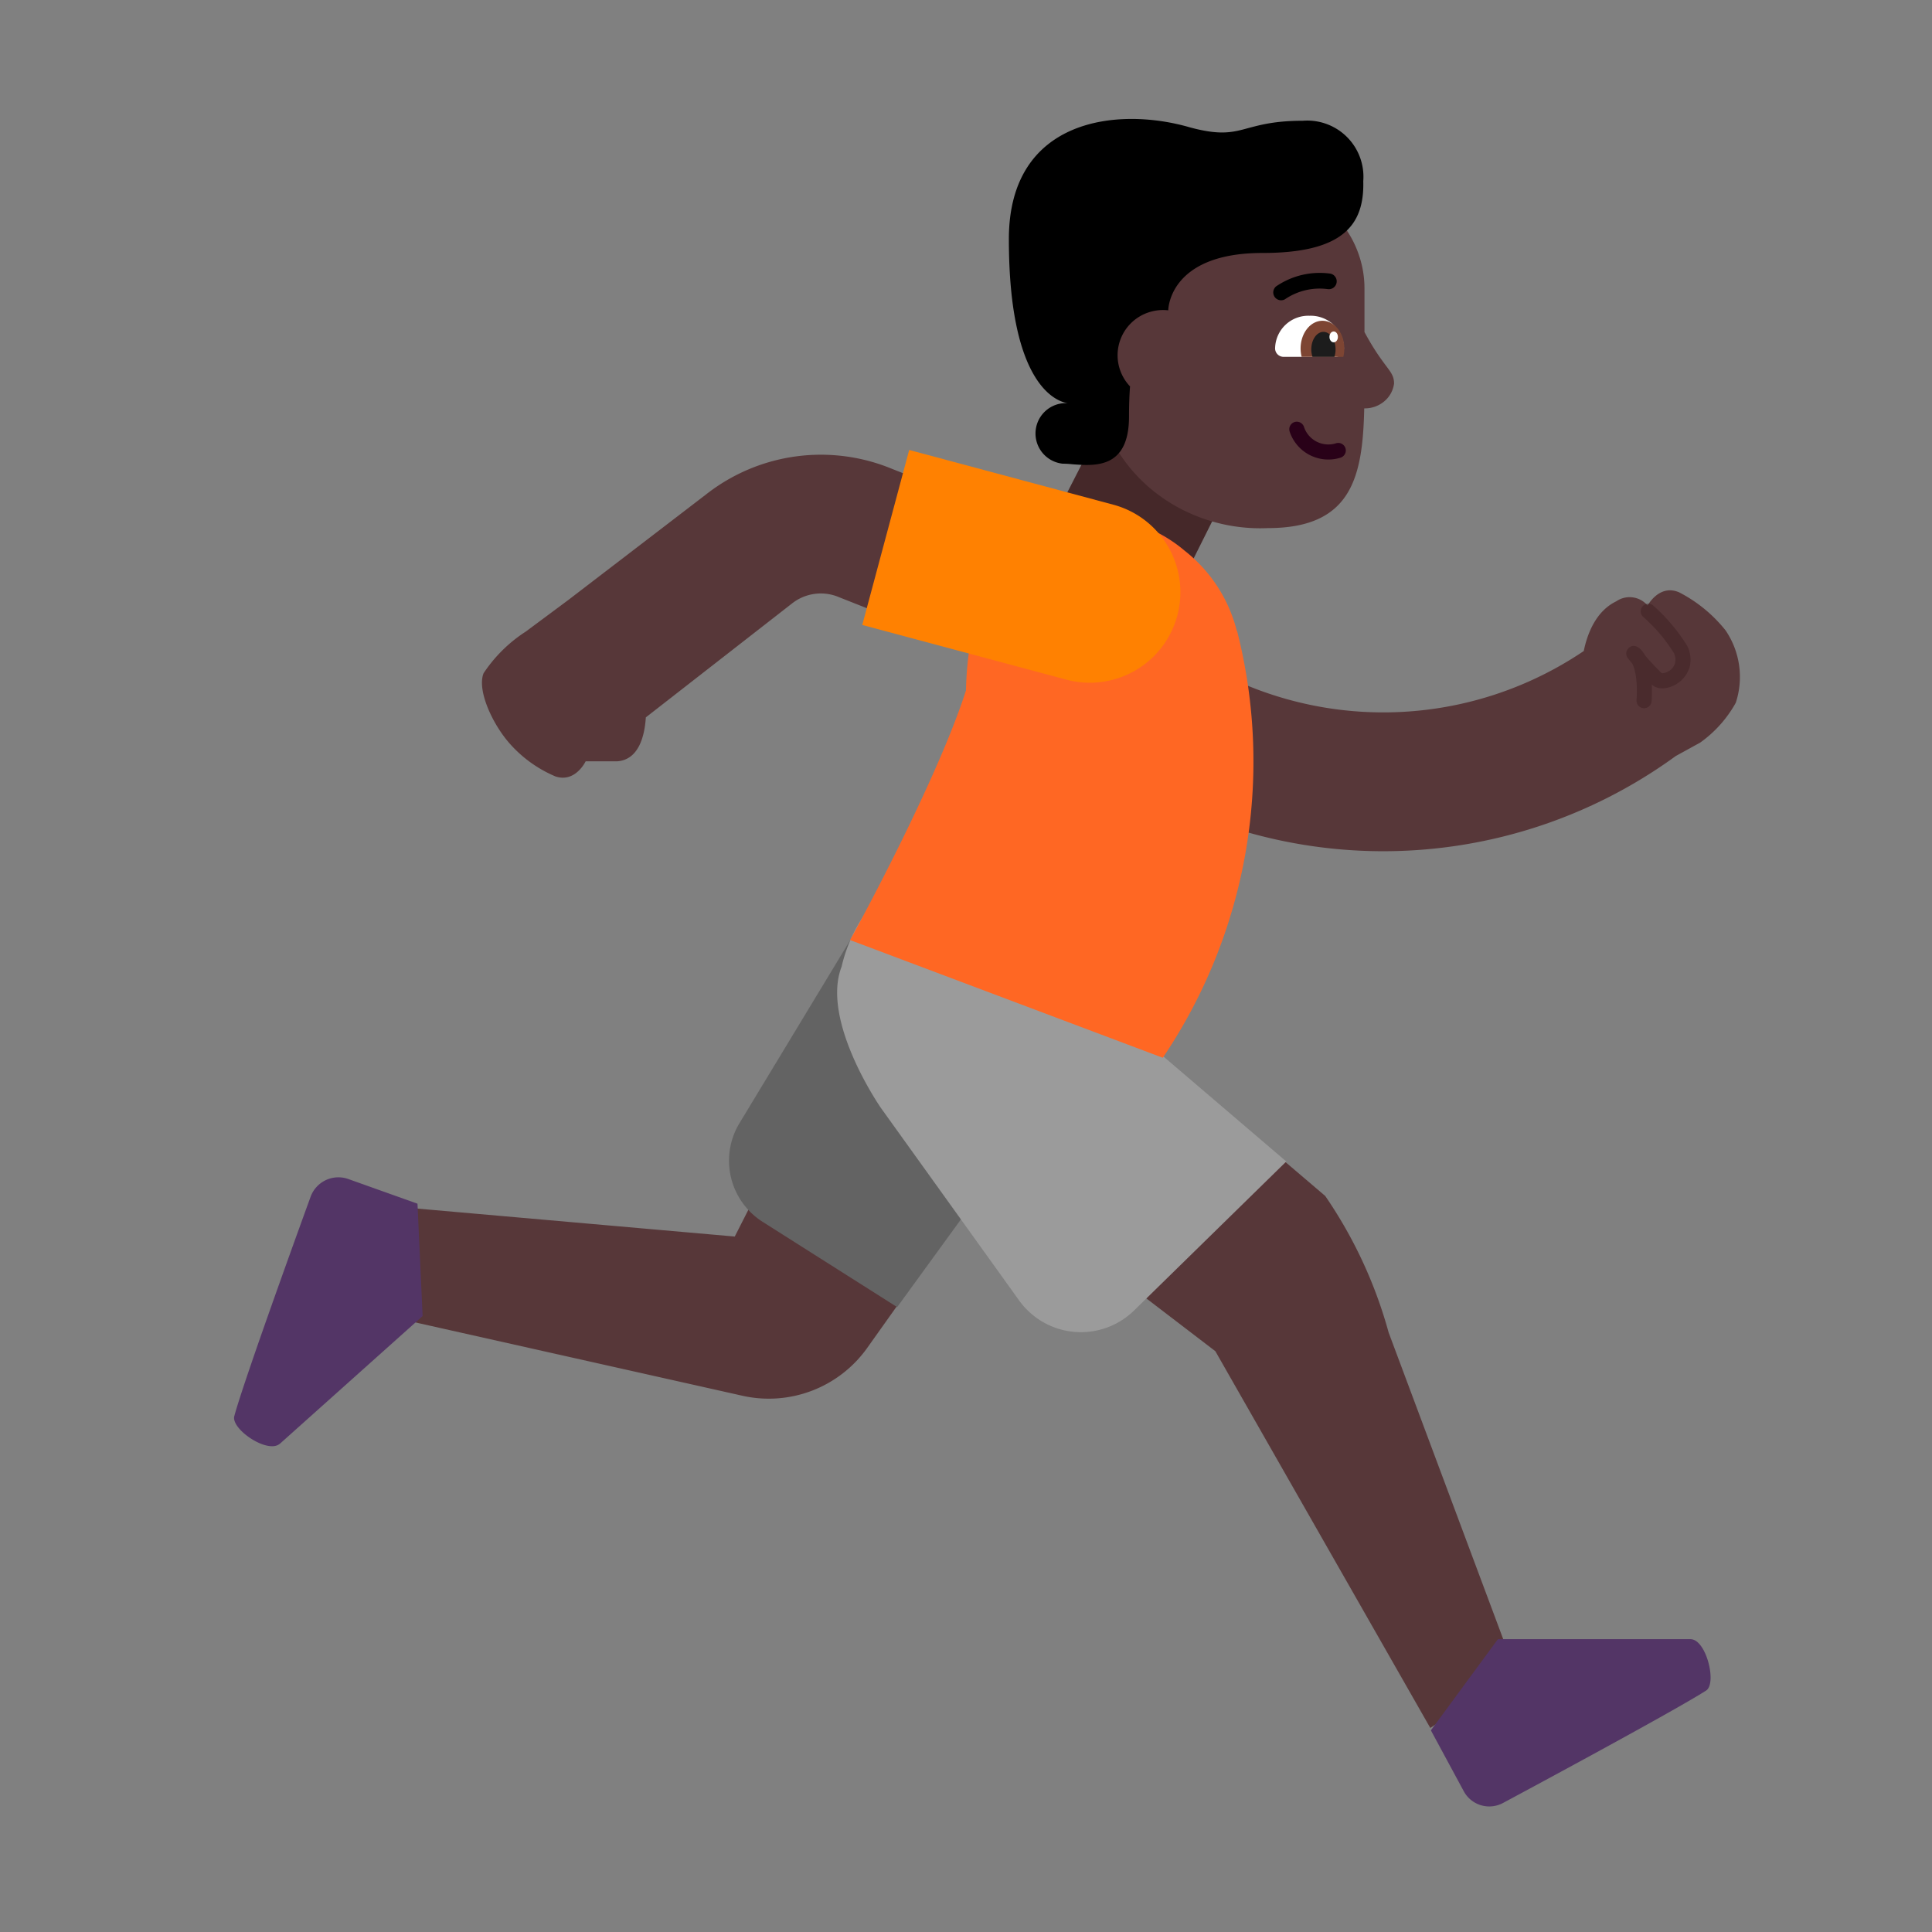 <svg xmlns="http://www.w3.org/2000/svg" width="1em" height="1em" viewBox="0 0 32 32"><rect x="0" y="0" width="32" height="32" fill="#808080" stroke="none"/><g fill="none"><path fill="#573739" d="M13.894 9.89a.77.77 0 0 0-.774.104l-2.423 1.888c-.02.312-.118.704-.477.728H9.7s-.17.36-.5.25a2.1 2.1 0 0 1-.78-.57c-.28-.33-.52-.87-.41-1.14a2.4 2.4 0 0 1 .7-.69l.7-.52l2.29-1.755a3.08 3.08 0 0 1 3.073-.42l3.28 1.295l-.29.731l.432-.328a5.93 5.93 0 0 0 8.037 1.32c.058-.284.2-.66.538-.823a.39.39 0 0 1 .52.07s.19-.36.52-.22c.298.153.56.367.77.63a1.37 1.37 0 0 1 .17 1.2a2 2 0 0 1-.59.66l-.404.222a8.23 8.23 0 0 1-11.38-1.651l-2.47-.976zm.186 5.68l.45-.29q-.102.192-.172.394l4.267 3.6l2.668-.025l.657.56A7.5 7.5 0 0 1 23 22.07l2.1 5.62l-1.41.93l-3.56-6.24l-3.76-2.876l-2.01 2.827a2 2 0 0 1-2.05.79l-6.2-1.39l.61-1.73l5.45.48l2.044-4.02c.009-.267.057-.532.144-.786z"/><path fill="#452829" d="m18.27 7l-1.05 2.05l2.1 1.1l1.05-2.1z"/><path fill="#573739" d="M19.525 8.411c-.45-.242-.818-.6-1.065-1.034l-.35-1.283l-.4-1.332c.002-.466.197-.913.542-1.243c.344-.33.81-.516 1.298-.519h1.2a1.9 1.9 0 0 1 1.311.522c.172.166.308.362.4.579s.14.447.139.68V5.5c.155.288.272.444.353.553c.092.122.137.183.137.3a.46.46 0 0 1-.163.295a.5.5 0 0 1-.327.116h-.004c-.025 1.141-.21 1.983-1.596 1.983a2.85 2.85 0 0 1-1.475-.336"/><path fill="#533566" d="M4.637 23.912L7 21.798l-.085-1.861l-1.144-.408a.49.49 0 0 0-.626.292s-1.092 2.995-1.263 3.63c-.067.215.554.639.755.46M28 27.15h-3.19l-1.11 1.51l.54 1a.48.48 0 0 0 .66.2s2.8-1.5 3.36-1.86c.18-.12 0-.85-.26-.85"/><path fill="#636363" d="m17.36 18.21l-2.5 3.44l-2.24-1.42a1.2 1.2 0 0 1-.37-1.63l1.93-3.19z"/><path fill="#9B9B9B" d="M21.305 19.238L18.79 21.7a1.26 1.26 0 0 1-1.91-.16l-2.29-3.19s-1-1.44-.65-2.34c.084-.365.248-.707.48-1l4.84 2.48"/><path fill="#3D2123" d="M27.207 10.042a.125.125 0 0 0 .011.177q.3.264.51.602a.26.26 0 0 1 .014.168a.22.22 0 0 1-.077.11a.25.25 0 0 1-.112.05a.1.1 0 0 1-.03.001a4 4 0 0 1-.277-.297a.5.5 0 0 0-.06-.085c-.101-.11-.184-.068-.221-.023a.125.125 0 0 0-.002.158l.074.09l.009.02c.038.088.08.262.06.585a.125.125 0 1 0 .25.014q.008-.152.003-.273c.069.064.164.068.233.057a.5.5 0 0 0 .39-.336a.5.5 0 0 0-.035-.36a3 3 0 0 0-.563-.669a.125.125 0 0 0-.177.011" opacity=".51"/><path fill="#FF6723" d="m19.26 17.52l-5.18-1.95c.473-.857 1.52-2.883 1.92-4.136c.04-2.182 1.27-2.734 1.27-2.734a2.38 2.38 0 0 1 2.35.42a2.45 2.45 0 0 1 .866 1.331l.004-.001a8.77 8.77 0 0 1-1.23 7.07"/><path fill="#000" d="M19.35 5.14s0-.95 1.56-.95c1.33 0 1.69-.46 1.67-1.19a.93.93 0 0 0-1-1c-.45 0-.695.066-.899.12c-.267.073-.466.126-.971-.01c-1.2-.35-3-.15-3 1.85c0 2.475.828 2.698.977 2.718A.503.503 0 0 0 17.6 7.68q.075 0 .167.01c.378.028.933.07.933-.79q0-.278.017-.5a.748.748 0 0 1 .32-1.23a.75.75 0 0 1 .313-.03"/><path fill="#290118" d="M21.44 6.991a.125.125 0 0 0-.079.158a.675.675 0 0 0 .847.43a.125.125 0 0 0-.076-.238a.425.425 0 0 1-.534-.27a.125.125 0 0 0-.158-.08"/><path fill="#fff" d="M22.13 5.91a.14.14 0 0 0 .13-.15a.55.55 0 0 0-.57-.53a.55.55 0 0 0-.57.53a.14.14 0 0 0 .13.15z"/><path fill="#000" d="M22.027 4.531a1.28 1.28 0 0 0-.89.212a.13.13 0 0 0 .146.214a1.02 1.02 0 0 1 .71-.168a.13.13 0 0 0 .034-.258"/><path fill="#7D4533" d="M21.559 5.91a.6.6 0 0 1-.017-.137c0-.254.162-.46.362-.46s.362.206.362.46a.6.6 0 0 1-.016.137z"/><path fill="#1C1C1C" d="M21.739 5.91a.4.4 0 0 1-.02-.123c0-.16.09-.29.201-.29s.201.13.201.29a.4.4 0 0 1-.019.123z"/><path fill="#fff" d="M22.09 5.67c-.039 0-.07-.04-.07-.09s.031-.09.07-.09s.07.04.07.09s-.031.09-.07.09"/><path fill="#FF8101" d="M17.663 11.257a1.5 1.5 0 0 0 .776-2.898l-3.38-.906l-.777 2.898z"/></g></svg>